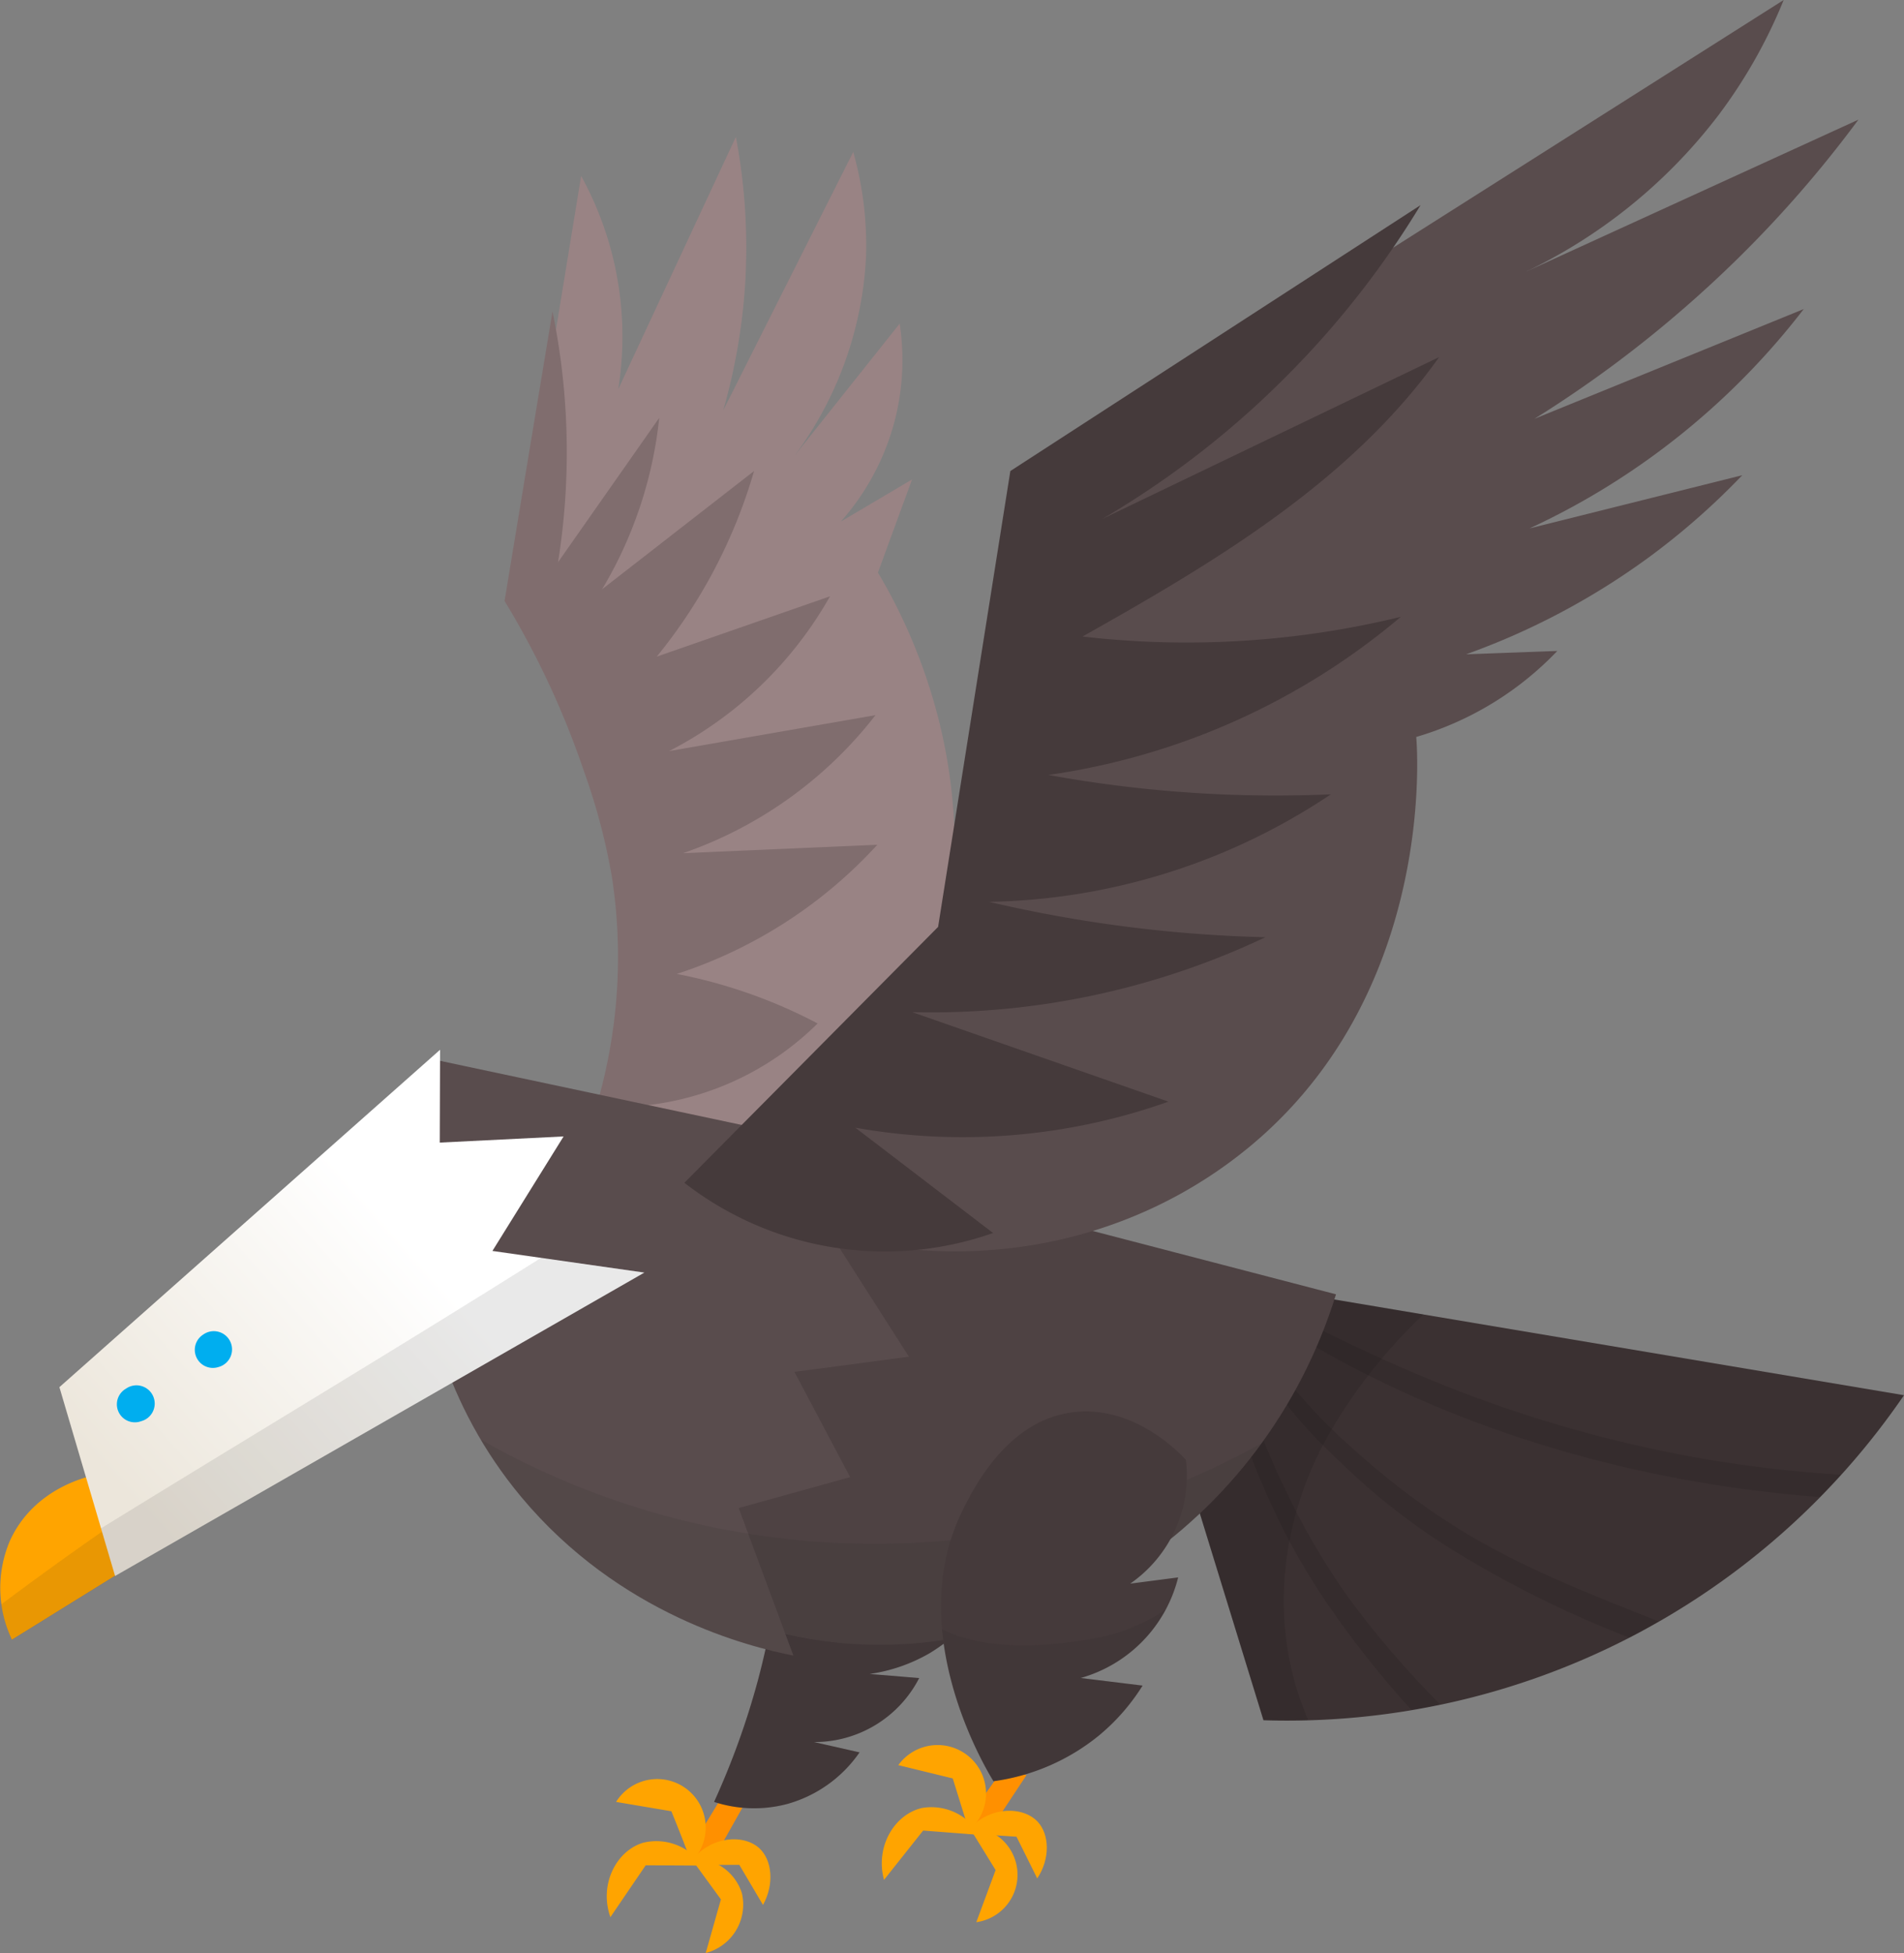 <svg xmlns="http://www.w3.org/2000/svg" xmlns:xlink="http://www.w3.org/1999/xlink" viewBox="0 0 250.64 257.08"><rect x="0" y="0" width="250.64" height="257.08" fill="#808080" stroke="none"/><defs><style>.cls-1{fill:#ffa400;}.cls-2{fill:#231f20;}.cls-2,.cls-8{opacity:0.1;}.cls-3{fill:#998384;}.cls-4{fill:#806d6e;}.cls-5{fill:#ff9000;}.cls-6{fill:#453a3b;}.cls-7{fill:#3b3132;}.cls-8{fill:#080707;}.cls-9{fill:#4e4243;}.cls-10{fill:#594c4d;}.cls-11{fill:url(#linear-gradient);}.cls-12{fill:#00aeef;}</style><linearGradient id="linear-gradient" x1="18.83" y1="199.35" x2="56.1" y2="166.36" gradientUnits="userSpaceOnUse"><stop offset="0" stop-color="#ece6db"/><stop offset="1" stop-color="#fff"/></linearGradient></defs><title>Asset 3</title><g id="Layer_2" data-name="Layer 2"><g id="Layer_1-2" data-name="Layer 1"><path class="cls-1" d="M12.71,194.12c-.62.1-8.15,1.51-11.41,8.69a15.83,15.83,0,0,0,.27,13l13.58-8.42Q13.93,200.77,12.71,194.12Z"/><path class="cls-2" d="M.17,211.17a16.18,16.18,0,0,0,1.4,4.68l13.58-8.42L14,201.2C9.32,204.44,4.73,207.76.17,211.17Z"/><path class="cls-3" d="M78.91,148.56c5.77-17.18,4.74-30,2.44-38.76-1.2-4.64-13.85-31.64-13.85-31.64l9-55a43.78,43.78,0,0,1,4.88,28.08q7.74-16.6,15.49-33.22a78.3,78.3,0,0,1,1.22,19.38A78.89,78.89,0,0,1,95.21,54q8.55-17,17.11-34A45.35,45.35,0,0,1,114,33.87,47.83,47.83,0,0,1,104.58,60l13.85-17.4A31.86,31.86,0,0,1,117.61,56a32.4,32.4,0,0,1-6.92,12.65l9.37-5.54q-2.25,6.13-4.49,12.26c3.2,5.34,13.41,24,9,47.86a69,69,0,0,1-15.48,32Z"/><path class="cls-4" d="M78.5,145.64a38,38,0,0,0,29.13-10.93,66.93,66.93,0,0,0-18.54-6.52,61.54,61.54,0,0,0,26.4-17L89.91,112.3a54.73,54.73,0,0,0,25.34-18.17L88.08,98.86a51.25,51.25,0,0,0,21.18-20.37L86.45,86.43A68.87,68.87,0,0,0,99.26,62l-20,15.56A55.1,55.1,0,0,0,86.78,55L73.46,74a91.92,91.92,0,0,0-.73-33Q69.57,60,66.42,79.1a112.77,112.77,0,0,1,10.45,22.41,82.12,82.12,0,0,1,3.67,13.85A69.28,69.28,0,0,1,78.5,145.64Z"/><path class="cls-5" d="M95,236.56q-2.39,3.91-4.78,7.84L93,246.33l5.1-9.06Z"/><path class="cls-6" d="M103,202.13a104.58,104.58,0,0,1-3.26,19.15A103.63,103.63,0,0,1,94,237.17a17,17,0,0,0,9.64.27,17.17,17.17,0,0,0,9.51-6.79l-6-1.36A15.5,15.5,0,0,0,121,220.87l-6.52-.54a21.94,21.94,0,0,0,7.87-2.72,23.8,23.8,0,0,0,10.33-13Z"/><path class="cls-2" d="M103,202.13a104.58,104.58,0,0,1-3.26,19.15A103.63,103.63,0,0,1,94,237.17a17,17,0,0,0,9.64.27,17.17,17.17,0,0,0,9.51-6.79l-6-1.36A15.5,15.5,0,0,0,121,220.87l-6.52-.54a21.94,21.94,0,0,0,7.87-2.72,23.8,23.8,0,0,0,10.33-13Z"/><path class="cls-7" d="M156.54,194.64l9.78,31.78a98.36,98.36,0,0,0,84.32-42.78l-76.38-12.83Z"/><path class="cls-8" d="M175.46,187.87A69,69,0,0,1,187.4,173l-13.14-2.21-17.72,23.83,9.78,31.78c1.71.05,3.69.06,5.9,0C166.87,214.16,168.34,199.75,175.46,187.87Z"/><path class="cls-8" d="M214.49,215.55a141.19,141.19,0,0,1-23.67-11.79,85.87,85.87,0,0,1-13-10c-3.82-3.59-8.09-7.7-10.7-12.29-.36-.65.4-1.55,1-1,2,1.9,3.73,4.12,5.66,6.1s3.84,3.72,5.86,5.46a94.71,94.71,0,0,0,13.29,9.75c8.09,4.84,16.73,8.18,25.4,11.62C217.09,214.17,215.81,214.87,214.49,215.55Zm-36.87-5.12a94.13,94.13,0,0,1-8.35-14.21c-1.17-2.4-2.25-4.84-3.21-7.33-.62-1.58-1.11-3.21-1.66-4.82l-1.55,2.09A80.45,80.45,0,0,0,166.9,197a86.77,86.77,0,0,0,8,14.33,128.9,128.9,0,0,0,10.88,13.72c1.24-.21,2.51-.45,3.8-.72A124.05,124.05,0,0,1,177.62,210.43Zm64.72-16.32q-8.46-.53-16.83-1.89A170.4,170.4,0,0,1,188,181.48c-5.46-2.26-10.86-4.77-16.14-7.47l-1.28,1.73c20.68,12.56,44.88,19.47,69,21.31Q241,195.55,242.34,194.11Z"/><path class="cls-9" d="M56.91,139.39c-7.36,37.32,18.1,72,51.33,76.59,28.51,3.94,58.14-14.91,67.63-45.62Z"/><path class="cls-1" d="M91,245.08a6.38,6.38,0,1,0-9.9-7.91l7.28,1.23C89.28,240.62,90.16,242.85,91,245.08Z"/><path class="cls-1" d="M92.46,245.55a7.32,7.32,0,0,0-7.82-3c-3.51,1.07-5.81,5.48-4.29,9.79L85,245.51Z"/><path class="cls-1" d="M91,244.65,94.9,250l-2,7.06a6.59,6.59,0,0,0,4.76-7.88A6.52,6.52,0,0,0,91,244.65Z"/><path class="cls-1" d="M90.62,245.48c2.44-3.79,7.16-4.21,9.34-2.21,1.68,1.55,2,4.72.48,7.46l-3.12-5.28Z"/><path class="cls-5" d="M132.13,232.72l-5.34,7.48,2.6,2.12,5.73-8.67Z"/><path class="cls-1" d="M127.55,240.93a6.38,6.38,0,1,0-9.3-8.6l7.17,1.75Z"/><path class="cls-1" d="M128.94,241.51a7.32,7.32,0,0,0-7.57-3.54c-3.59.82-6.19,5.05-5,9.46l5.15-6.49Z"/><path class="cls-1" d="M127.59,240.51l3.47,5.63L128.52,253a6.29,6.29,0,0,0-.93-12.52Z"/><path class="cls-1" d="M127.12,241.31c2.71-3.61,7.44-3.7,9.47-1.54,1.56,1.67,1.69,4.86-.05,7.47l-2.73-5.49Z"/><path class="cls-10" d="M56.81,139.39C56,142.54,48.46,172.81,68.59,197c13,15.6,30.11,19.77,35.85,20.91l-7.2-19.42,14.67-4.07-7.33-13.85,15.07-2-9.37-14.66,19.55-9Z"/><path class="cls-2" d="M63.32,189.52A57.34,57.34,0,0,0,68.59,197c13,15.6,30.11,19.77,35.85,20.91l-1-2.79c1.6.37,3.21.67,4.84.89C130,219,152.41,208.72,166,190a104.73,104.73,0,0,1-102.7-.52Z"/><path class="cls-11" d="M57.93,138.17,7.82,182.58l7.33,24.85L84.82,167.5l-20-2.85q4.68-7.53,9.37-15.07l-16.3.81Z"/><path class="cls-2" d="M13.3,201.16l1.85,6.27L84.82,167.5l-13.59-1.94C52,177.67,32.57,189.27,13.3,201.16Z"/><path class="cls-12" d="M16.58,182.78a2.37,2.37,0,0,0,2,4.28,2.4,2.4,0,1,0-2-4.28Z"/><path class="cls-12" d="M26.76,175.65a2.38,2.38,0,0,0,2,4.28,2.4,2.4,0,1,0-2-4.28Z"/><path class="cls-10" d="M92,155l33.4-33.55,9.06-57.82L234.8,0a67.19,67.19,0,0,1-8.53,15.09,69.65,69.65,0,0,1-27.56,21.66l45.93-21A153.86,153.86,0,0,1,222.33,40,154.81,154.81,0,0,1,202,55.12l35.44-14.44A96.75,96.75,0,0,1,223,55.77a96.66,96.66,0,0,1-21.65,13.78l28-7a94.36,94.36,0,0,1-12.47,10.93A94.86,94.86,0,0,1,193,86.12l12-.44A42,42,0,0,1,186.43,97c.15,1.63,2.74,36.22-24.93,56.25C141.4,167.83,113.79,168.58,92,155Z"/><path class="cls-6" d="M142.5,83.78C160,73.94,177.82,63.35,189.45,47L145.11,68.3a118.9,118.9,0,0,0,25-19.55A119.29,119.29,0,0,0,187,27L133,62l-9.51,60-33.4,33.68a43,43,0,0,0,40.64,6.61L112.6,148.43A80.79,80.79,0,0,0,153.81,145l-33.73-11.78a102.7,102.7,0,0,0,46.49-9.86,178.29,178.29,0,0,1-36.38-4.66,83.34,83.34,0,0,0,45-14.15A166.84,166.84,0,0,1,138,102a91.91,91.91,0,0,0,46.4-20.81A119.14,119.14,0,0,1,142.5,83.78Z"/><path class="cls-6" d="M141.65,185.84c-8.84.83-13.36,9.81-14.87,12.83-7.9,15.71,2.66,33.58,4,35.78a27.91,27.91,0,0,0,13.86-6,27.3,27.3,0,0,0,5.77-6.59l-8.15-1a18.36,18.36,0,0,0,12.83-13.24l-6.31.82a17.3,17.3,0,0,0,7.33-16.3C155.14,191.11,149.38,185.11,141.65,185.84Z"/><path class="cls-2" d="M124,214.45a49.73,49.73,0,0,0,6.77,20,27.91,27.91,0,0,0,13.86-6,27.3,27.3,0,0,0,5.77-6.59l-8.15-1a18.58,18.58,0,0,0,8.76-5.5,18.32,18.32,0,0,0,2.44-3.51,24.53,24.53,0,0,1-9,3.72C137.66,216.82,130.1,217.35,124,214.45Z"/></g></g></svg>